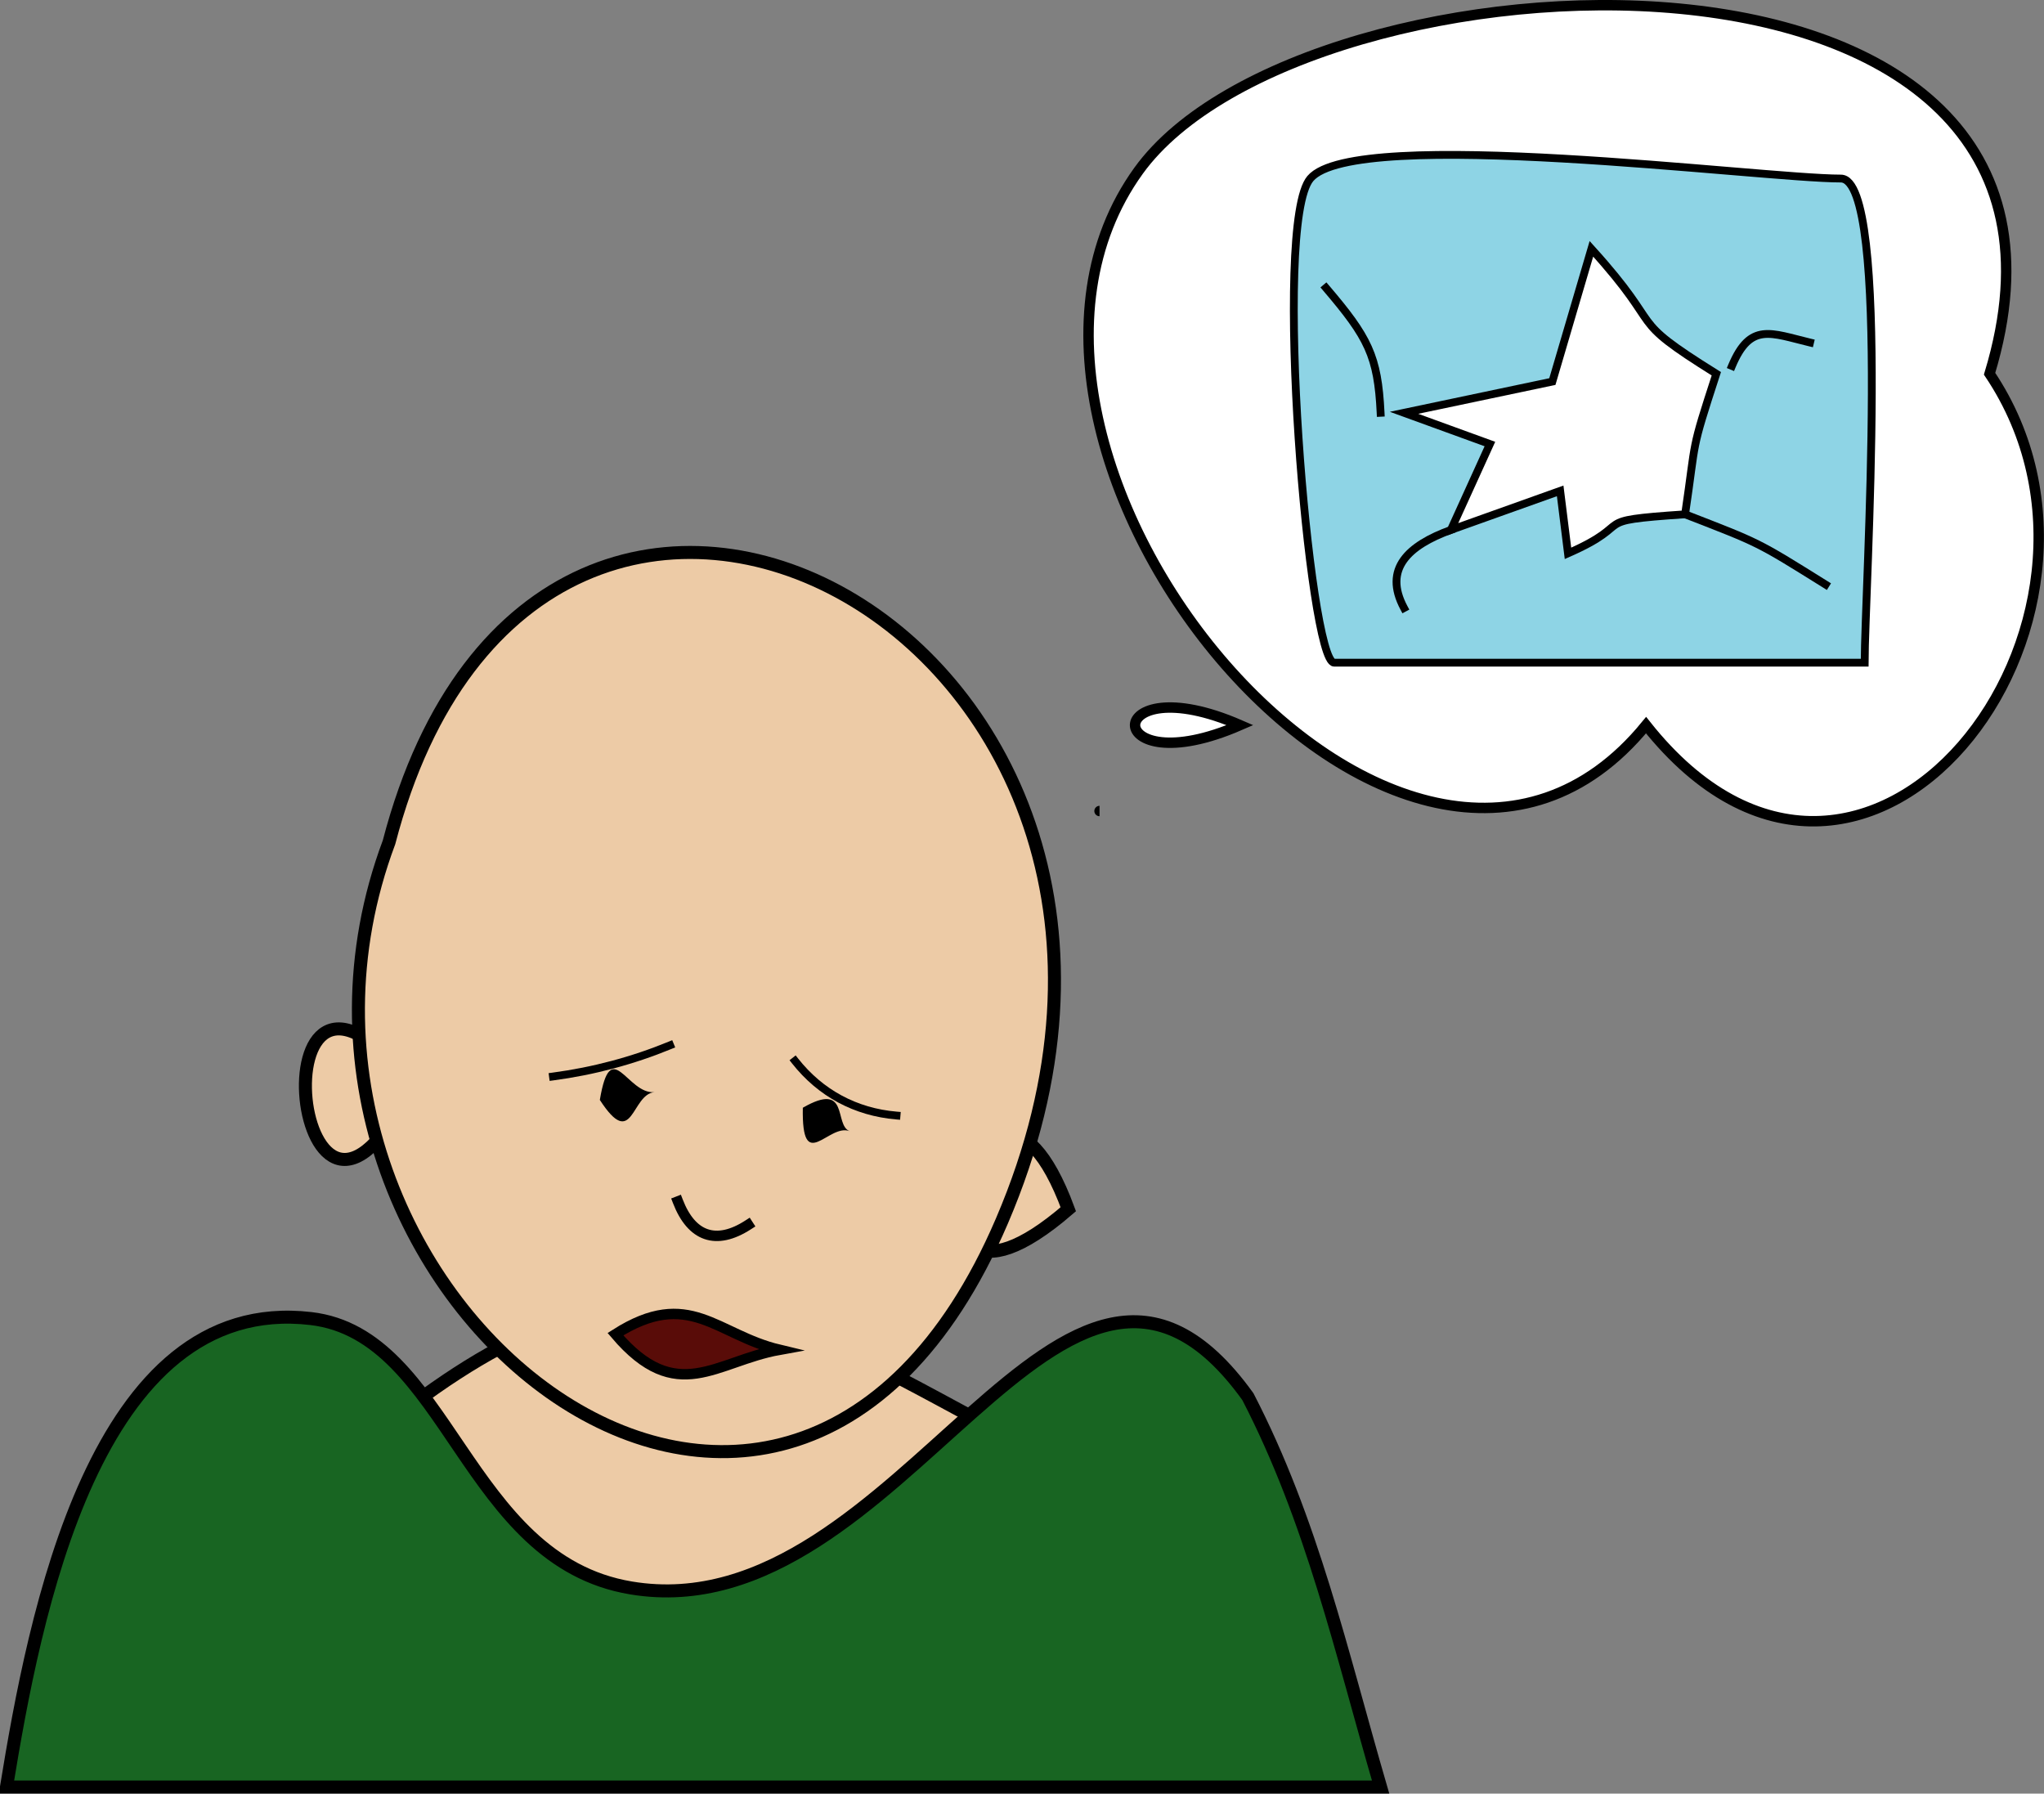 <svg xmlns="http://www.w3.org/2000/svg" xmlns:xlink="http://www.w3.org/1999/xlink" version="1.1" id="Layer_1" x="0px" y="0px" enable-background="new 0 0 822.05 841.89" xml:space="preserve" viewBox="312.65 336.24 196.35 172.28">
<rect x="312.65" y="336.24" width="196.35" height="172.28" fill="#808080" stroke="none"/>
<path fill-rule="evenodd" clip-rule="evenodd" fill="#EDCBA6" stroke="#000000" stroke-width="1.25" stroke-linecap="square" stroke-miterlimit="10" d="  M352.271,440.39C340.835,463.924,336.458,420.648,352.271,440.39L352.271,440.39z"/>
<path fill-rule="evenodd" clip-rule="evenodd" fill="#EDCBA6" stroke="#000000" stroke-width="1.25" stroke-linecap="square" stroke-miterlimit="10" d="  M415.273,452.39C396.713,468.426,406.98,429.941,415.273,452.39L415.273,452.39z"/>
<path fill-rule="evenodd" clip-rule="evenodd" fill="#EDCBA6" stroke="#000000" stroke-width="1.25" stroke-linecap="square" stroke-miterlimit="10" d="  M410.771,474.89c-22.795-12.078-34.959-21.398-58.5-3.75c-8.027,6.018-34.607,31.5-10.23,31.5  C381.632,502.64,399.103,514.138,410.771,474.89z"/>
<path fill-rule="evenodd" clip-rule="evenodd" fill="#EDCBA6" stroke="#000000" stroke-width="1.25" stroke-linecap="square" stroke-miterlimit="10" d="  M350.021,417.14c-16.02,42.854,37.64,85.925,58.875,36.375C432.853,397.619,364.558,361.391,350.021,417.14z"/>
<path fill-rule="evenodd" clip-rule="evenodd" d="M375.521,441.14c-2.263,0.221-2.048,5.684-5.25,0.75  C371.33,435.581,372.901,441.396,375.521,441.14z"/>
<path fill-rule="evenodd" clip-rule="evenodd" d="M394.271,444.89c-2.048-0.782-4.627,4.241-4.5-2.25  C394.295,440.04,392.724,444.299,394.271,444.89z"/>
<path fill="none" stroke="#000000" stroke-linecap="square" stroke-miterlimit="10" d="M377.771,451.64  c1.301,3.363,3.654,4.251,6.75,2.25"/>
<line fill="none" stroke="#000000" stroke-width="0.75" stroke-linecap="square" stroke-miterlimit="10" x1="392.021" y1="440.39" x2="392.021" y2="440.39"/>
<path fill="none" stroke="#000000" stroke-width="0.75" stroke-linecap="square" stroke-miterlimit="10" d="M389.021,438.14  c2.442,3.101,5.817,4.916,9.75,5.25"/>
<path fill="none" stroke="#000000" stroke-width="0.75" stroke-linecap="square" stroke-miterlimit="10" d="M365.771,439.64  c3.88-0.516,7.646-1.518,11.25-3"/>
<path fill-rule="evenodd" clip-rule="evenodd" fill="#590C08" stroke="#000000" stroke-linecap="square" stroke-miterlimit="10" d="  M387.521,465.89c-6.122,1.103-9.853,5.439-15.75-1.5C378.856,459.879,381.45,464.441,387.521,465.89z"/>
<path fill-rule="evenodd" clip-rule="evenodd" fill="#186522" stroke="#000000" stroke-width="1.25" stroke-linecap="square" stroke-miterlimit="10" d="  M432.523,470.39c-17.82-24.776-33.085,22.736-59.252,18.375c-15.968-2.661-17.505-24.32-30.75-25.875  c-20.81-2.443-26.591,28.777-29.25,45c44,0,88.001,0,132.002,0C441.494,494.913,438.709,482.342,432.523,470.39z"/>
<path fill-rule="evenodd" clip-rule="evenodd" fill="#FFFFFF" stroke="#000000" stroke-linecap="square" stroke-miterlimit="10" d="  M503.773,372.14c13.797-45.573-65.923-41.44-81.75-19.5c-19.598,27.167,25.573,81.592,48.75,53.25  C491.749,432.333,519.747,395.949,503.773,372.14z"/>
<path fill-rule="evenodd" clip-rule="evenodd" fill="#FFFFFF" stroke="#000000" stroke-linecap="square" stroke-miterlimit="10" d="  M418.273,414.14C409.817,414.14,409.817,414.14,418.273,414.14L418.273,414.14z"/>
<path fill-rule="evenodd" clip-rule="evenodd" fill="#FFFFFF" stroke="#000000" stroke-linecap="square" stroke-miterlimit="10" d="  M431.773,405.89C418.322,411.746,418.322,400.035,431.773,405.89L431.773,405.89z"/>
<path fill-rule="evenodd" clip-rule="evenodd" fill="#99330C" d="M459.523,359.39L459.523,359.39L459.523,359.39z"/>
<line fill="none" stroke="#000000" stroke-width="1.25" stroke-linecap="square" stroke-miterlimit="10" x1="459.523" y1="359.39" x2="459.523" y2="359.39"/>
<path fill-rule="evenodd" clip-rule="evenodd" fill="#8ED4E5" stroke="#000000" stroke-width="0.75" stroke-linecap="square" stroke-miterlimit="10" d="  M491.773,399.89c-16.987,0-33.975,0-50.962,0c-2.371,0-5.988-42.122-2.288-46.5c4.325-5.118,43.281,0,50.962,0  C494.363,353.39,491.773,393.029,491.773,399.89z"/>
<path fill-rule="evenodd" clip-rule="evenodd" fill="#FFFFFF" stroke="#000000" stroke-width="0.75" stroke-linecap="square" stroke-miterlimit="10" d="  M461.773,372.89c-4.75,1-9.5,2-14.25,3c2.75,1,5.5,2,8.25,3c-1.25,2.75-2.5,5.5-3.75,8.25c3.5-1.25,7-2.5,10.5-3.75  c0.25,2,0.5,4,0.75,6c6.891-3.024,1.559-3.098,11.25-3.75c1.115-7.516,0.483-5.759,3-13.5c-8.999-5.617-4.626-3.873-12-12  C464.273,364.39,463.023,368.64,461.773,372.89z"/>
<path fill-rule="evenodd" clip-rule="evenodd" fill="#8ED4E5" d="M479.023,371.39c3.212-1.339,2.318-3.491,7.5-2.25  C484.023,369.89,481.523,370.64,479.023,371.39z"/>
<path fill="none" stroke="#000000" stroke-width="0.75" stroke-linecap="square" stroke-miterlimit="10" d="M479.023,371.39  c1.773-4.223,3.737-3.151,7.5-2.25"/>
<path fill-rule="evenodd" clip-rule="evenodd" fill="#8ED4E5" d="M474.523,385.64c7.344,3.283,6.572,2.427,13.5,6.75  C483.559,390.158,479.163,387.468,474.523,385.64z"/>
<path fill="none" stroke="#000000" stroke-width="0.75" stroke-linecap="square" stroke-miterlimit="10" d="M474.523,385.64  c7.226,2.809,6.818,2.581,13.5,6.75"/>
<path fill-rule="evenodd" clip-rule="evenodd" fill="#8ED4E5" d="M452.023,387.14c-3.097,3.582-7.354,2.18-4.5,7.5  C449.023,392.14,450.523,389.64,452.023,387.14z"/>
<path fill="none" stroke="#000000" stroke-width="0.75" stroke-linecap="square" stroke-miterlimit="10" d="M452.023,387.14  c-4.083,1.488-6.52,3.737-4.5,7.5"/>
<path fill-rule="evenodd" clip-rule="evenodd" fill="#8ED4E5" d="M445.273,375.89c-2.061-5.566-0.52-6.452-5.25-12  C441.773,367.89,443.523,371.89,445.273,375.89z"/>
<path fill="none" stroke="#000000" stroke-width="0.75" stroke-linecap="square" stroke-miterlimit="10" d="M445.273,375.89  c-0.263-5.461-1.197-7.248-5.25-12"/>
</svg>